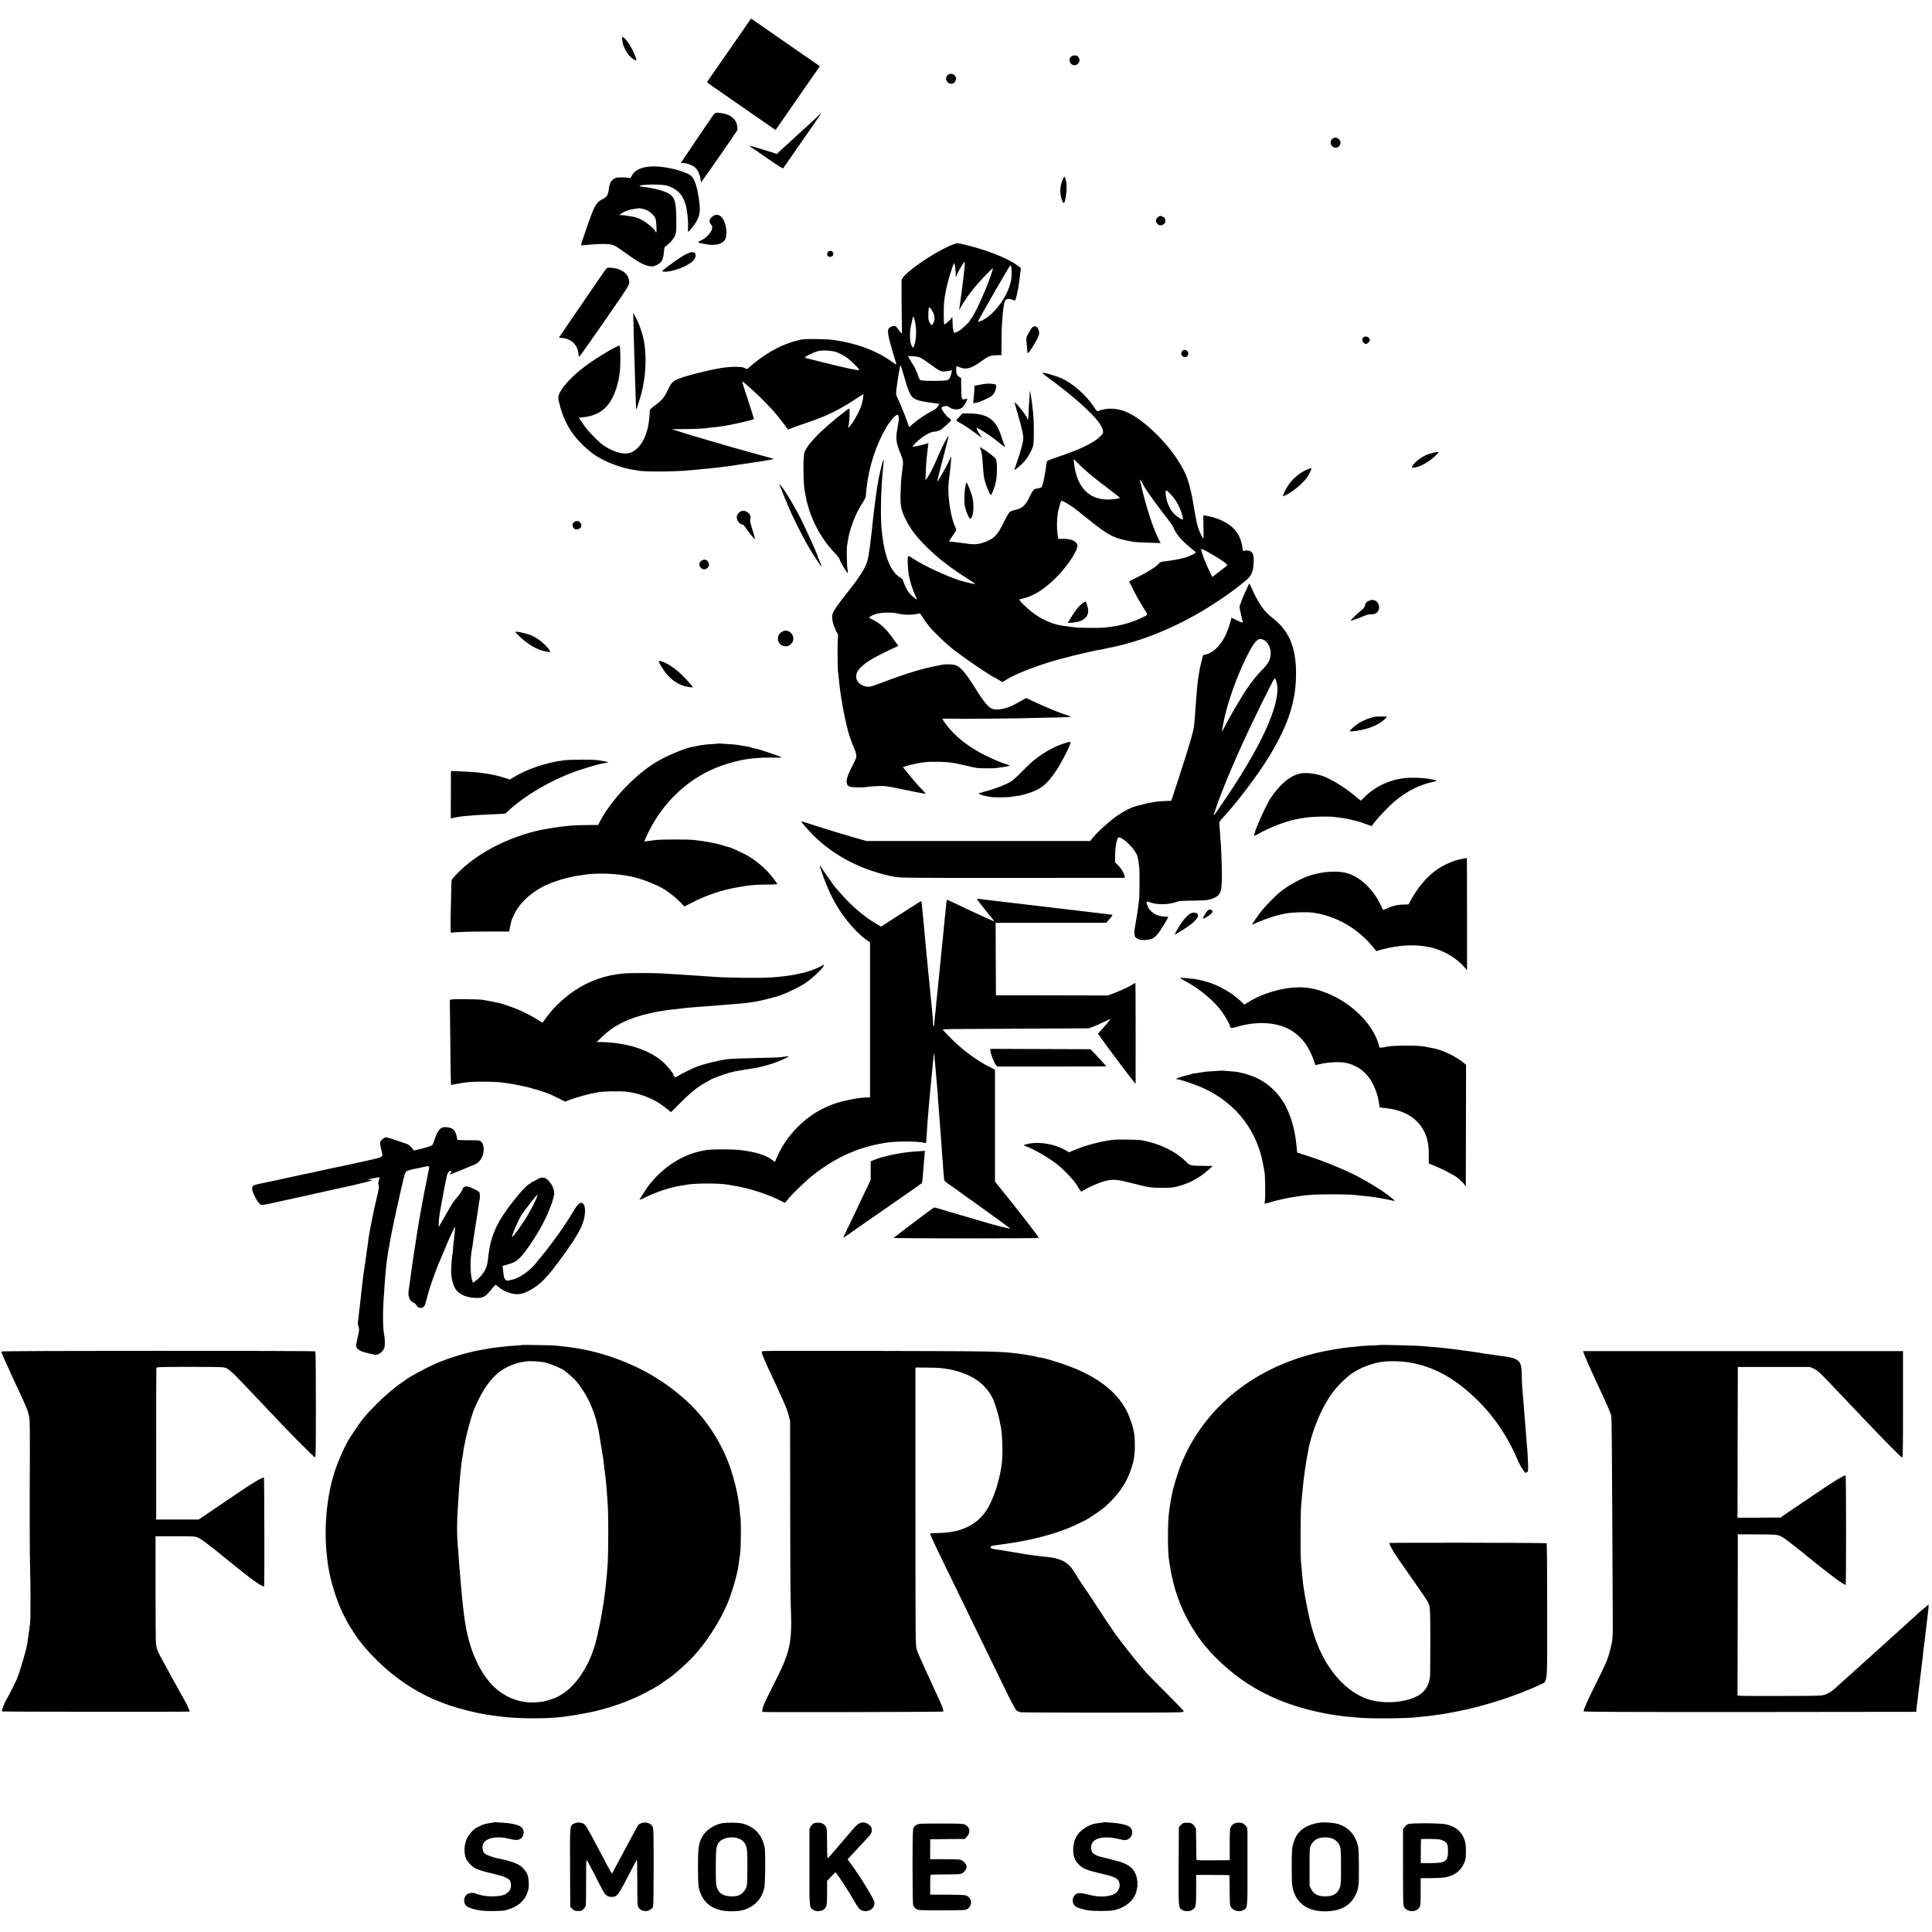 <?xml version="1.0" standalone="no"?>
<!DOCTYPE svg PUBLIC "-//W3C//DTD SVG 20010904//EN"
 "http://www.w3.org/TR/2001/REC-SVG-20010904/DTD/svg10.dtd">
<svg version="1.0" xmlns="http://www.w3.org/2000/svg"
 width="3000pt" height="3000pt" viewBox="0 0 3000 3000"
 preserveAspectRatio="xMidYMid meet">
<g transform="translate(0,3000) scale(0.1,-0.1)"
fill="#000000" stroke="none">
<path d="M11469 29433 c-254 -366 -265 -383 -387 -558 l-104 -149 24 -21 c14
-11 121 -87 239 -168 118 -81 346 -240 508 -352 l294 -204 206 297 c276 397
311 448 378 545 31 45 68 97 81 115 14 18 23 34 21 35 -2 2 -49 34 -104 72
-55 38 -129 89 -165 114 -36 25 -218 151 -405 281 -187 130 -352 244 -366 254
l-27 17 -193 -278z"/>
<path d="M9663 29379 c6 -62 10 -76 43 -144 31 -66 77 -120 125 -151 53 -33
60 -31 44 16 -47 134 -145 293 -197 321 -20 11 -20 9 -15 -42z"/>
<path d="M16638 29126 c-31 -23 -38 -60 -20 -97 45 -89 176 -24 137 68 -7 16
-20 33 -30 37 -27 10 -69 6 -87 -8z"/>
<path d="M14734 28847 c-89 -49 -26 -178 71 -141 23 9 46 60 39 88 -12 47 -69
75 -110 53z"/>
<path d="M11078 28218 c-13 -18 -77 -112 -142 -208 -64 -96 -173 -257 -241
-357 l-124 -183 32 0 c52 0 130 -27 176 -61 50 -35 86 -106 98 -188 l8 -54
131 184 c72 101 200 285 284 407 l152 224 -4 53 c-9 102 -86 175 -212 202
-102 21 -130 18 -158 -19z"/>
<path d="M12685 28182 c-49 -47 -175 -163 -291 -267 -12 -11 -66 -60 -119
-110 -54 -49 -103 -94 -110 -100 -6 -5 -31 -29 -56 -52 l-45 -43 -209 65
c-116 36 -214 65 -219 65 -4 0 16 -16 45 -37 30 -20 148 -101 262 -181 115
-80 212 -141 217 -136 4 5 77 108 160 229 84 121 212 306 285 410 134 193 149
215 143 215 -2 0 -30 -26 -63 -58z"/>
<path d="M20714 27860 c-57 -22 -71 -94 -25 -133 48 -40 111 -19 125 43 13 53
-50 109 -100 90z"/>
<path d="M10030 27406 c-116 -22 -184 -65 -221 -138 -15 -30 -24 -38 -37 -33
-31 13 -182 15 -210 3 -68 -29 -97 -74 -107 -168 -11 -96 -28 -126 -94 -160
-99 -50 -125 -92 -221 -360 -47 -132 -120 -350 -120 -359 0 -2 33 0 73 4 136
15 282 20 352 14 82 -8 107 -21 247 -122 212 -154 299 -203 389 -219 53 -9 63
-8 113 15 79 36 104 79 114 192 8 83 10 90 38 109 62 44 123 117 140 169 17
51 19 88 14 307 -5 246 -35 307 -179 364 -74 29 -232 65 -313 72 -43 4 -78 10
-78 14 0 29 348 34 434 6 147 -48 231 -131 277 -276 28 -87 46 -241 43 -356
-4 -106 -8 -106 70 -10 90 112 122 205 111 327 -14 166 -50 329 -87 403 -34
66 -65 90 -173 129 -194 69 -437 101 -575 73z m7 -666 c60 -26 131 -95 143
-140 13 -49 20 -210 9 -210 -5 0 -9 4 -9 10 0 18 -73 91 -136 136 -82 59 -154
90 -239 103 -38 6 -81 13 -95 15 -14 3 -40 5 -59 5 l-35 1 34 25 c46 34 128
63 198 71 31 3 59 7 61 9 8 8 88 -8 128 -25z"/>
<path d="M16501 27210 c-42 -98 -48 -204 -17 -298 26 -78 42 -84 55 -20 25
117 30 215 17 285 -7 36 -24 83 -30 83 -2 0 -13 -23 -25 -50z"/>
<path d="M11102 26661 c-29 -8 -82 -58 -83 -79 -2 -31 3 -47 22 -68 10 -11 19
-30 19 -42 0 -66 -80 -162 -168 -202 -29 -13 -52 -26 -52 -30 0 -12 154 -43
215 -43 111 0 184 34 211 99 20 47 17 152 -5 222 -34 112 -89 161 -159 143z"/>
<path d="M17995 26638 c-50 -27 -60 -80 -21 -117 52 -49 136 -1 121 69 -5 24
-16 35 -41 46 -39 16 -34 16 -59 2z"/>
<path d="M14813 26209 c-201 -68 -628 -340 -765 -487 -43 -46 -48 -56 -49 -99
-2 -95 3 -670 6 -735 1 -38 0 -68 -4 -67 -3 0 -25 27 -48 60 -35 48 -48 59
-71 59 -26 0 -69 -22 -84 -44 -23 -32 -2 -146 67 -371 58 -189 57 -185 50
-185 -3 0 -29 17 -58 38 -234 171 -549 291 -900 341 -124 18 -456 23 -522 7
-174 -41 -298 -89 -460 -181 -108 -61 -256 -169 -339 -247 -31 -30 -46 -34
-61 -19 -27 26 -156 32 -310 16 -157 -17 -560 -113 -713 -171 -102 -38 -125
-61 -182 -179 -57 -121 -90 -160 -200 -240 -63 -47 -80 -65 -81 -85 -6 -317
-109 -557 -275 -639 -99 -50 -254 -17 -419 87 -93 58 -264 234 -344 352 l-64
95 71 6 c159 15 294 82 379 188 104 129 176 343 192 570 8 126 4 342 -7 353
-14 14 -267 -131 -446 -255 -219 -151 -373 -297 -463 -439 -47 -75 -52 -103
-32 -186 65 -273 173 -469 358 -652 117 -116 217 -188 360 -257 136 -65 323
-124 446 -139 22 -3 46 -7 52 -9 68 -22 543 -22 788 0 28 3 77 7 110 10 33 3
80 8 105 10 25 3 72 7 105 10 33 3 96 10 140 15 105 14 140 18 200 25 28 4 57
8 65 10 8 2 35 7 60 10 25 3 56 8 70 10 14 2 45 7 70 10 148 20 400 62 407 68
1 2 -113 34 -254 72 -284 75 -1145 327 -1328 389 -5 2 71 3 170 3 168 0 351 9
385 18 8 2 49 6 90 10 41 3 84 8 95 10 11 3 36 7 56 9 126 18 461 94 475 109
3 2 -38 134 -90 293 -53 158 -94 289 -92 291 6 6 174 -142 281 -246 145 -142
244 -252 345 -386 45 -60 84 -112 86 -114 2 -2 24 6 49 18 26 12 142 53 258
92 291 97 498 199 770 380 49 33 90 59 92 59 8 0 -7 -93 -22 -150 -29 -103
-113 -259 -190 -353 -25 -31 -28 -24 -12 43 11 46 16 226 7 235 -3 3 -49 -29
-104 -72 -334 -259 -561 -494 -595 -616 -21 -74 -16 -472 6 -588 3 -13 8 -40
11 -59 58 -337 225 -667 459 -910 35 -36 66 -76 70 -90 15 -54 120 -228 131
-217 2 2 -1 28 -6 58 -11 56 -16 311 -7 364 3 17 8 50 12 75 28 189 123 435
229 593 35 51 47 80 51 117 3 28 7 73 10 101 35 338 146 681 312 961 53 89
140 188 165 188 30 0 32 -62 8 -183 -35 -177 -29 -242 37 -405 51 -128 52
-131 35 -262 -19 -148 -20 -164 -27 -345 -8 -203 4 -275 66 -405 80 -169 179
-299 355 -470 195 -188 334 -294 698 -528 56 -36 49 -38 -44 -16 -36 9 -69 17
-75 18 -200 47 -638 246 -834 379 -31 21 -45 26 -51 17 -12 -20 -3 -220 15
-305 21 -103 60 -224 97 -299 15 -32 27 -61 25 -63 -8 -7 -84 56 -115 94 -37
47 -75 121 -93 180 -9 34 -21 48 -54 67 -87 51 -157 160 -208 321 -26 84 -52
205 -61 290 -4 28 -8 65 -11 84 -29 215 -18 710 24 1069 4 34 4 62 1 62 -9 0
-47 -147 -74 -280 -19 -98 -29 -157 -51 -325 -30 -231 -33 -254 -40 -330 -3
-33 -8 -76 -10 -95 -3 -19 -7 -60 -10 -90 -6 -57 -11 -103 -21 -180 -5 -39
-10 -77 -31 -205 -22 -143 -102 -276 -360 -600 -79 -99 -158 -208 -175 -242
-28 -57 -30 -68 -24 -129 4 -37 17 -89 31 -118 14 -29 25 -56 25 -60 0 -5 8
-20 19 -34 15 -23 17 -37 11 -87 -8 -65 -5 -471 3 -520 3 -16 9 -64 12 -105 4
-41 9 -88 11 -105 2 -16 7 -52 10 -80 10 -82 54 -335 70 -405 9 -36 18 -76 20
-90 3 -14 7 -33 10 -42 3 -10 7 -28 10 -41 9 -53 66 -225 93 -282 38 -80 53
-137 46 -176 -3 -18 -32 -82 -65 -143 -95 -180 -108 -266 -47 -306 26 -18 201
-23 287 -9 30 5 105 11 165 13 99 4 129 1 300 -35 105 -22 214 -44 243 -49 30
-5 61 -11 70 -14 10 -3 33 -7 52 -10 19 -3 46 -8 60 -11 20 -4 14 6 -36 58
-82 84 -91 94 -205 234 l-99 121 48 16 c60 20 221 54 292 61 117 12 345 7 430
-10 14 -2 41 -7 60 -10 19 -3 89 -19 155 -35 66 -16 141 -32 168 -35 57 -7
262 -8 297 -1 14 2 64 10 113 16 93 13 114 24 69 35 -65 16 -227 82 -344 141
-221 109 -408 245 -541 393 -70 78 -139 173 -131 180 2 3 48 3 102 2 218 -7
1026 1 1467 14 66 2 189 5 273 6 83 2 152 6 152 9 0 3 -28 14 -62 24 -88 26
-351 134 -501 206 -70 33 -129 60 -133 60 -3 0 -38 -19 -77 -43 -40 -23 -88
-49 -107 -58 -19 -9 -46 -21 -60 -28 -61 -28 -154 -49 -214 -48 -51 2 -70 7
-105 31 -47 33 -120 126 -206 266 -153 247 -235 349 -314 386 -39 19 -152 25
-221 12 -219 -40 -336 -71 -580 -150 -85 -28 -235 -81 -332 -119 -98 -37 -192
-70 -210 -72 -85 -10 -177 38 -203 107 -37 97 24 189 204 304 62 40 238 130
359 185 l82 38 -28 37 c-16 20 -49 66 -74 102 -92 132 -199 226 -319 279 -36
17 -38 19 -22 33 10 9 45 26 78 38 77 30 259 37 350 14 108 -26 251 -26 336 1
12 4 25 -8 45 -42 35 -61 97 -145 149 -202 52 -57 200 -201 245 -237 19 -16
42 -35 50 -43 39 -38 311 -235 440 -319 80 -52 161 -105 181 -118 19 -13 38
-24 42 -24 4 0 36 -18 72 -40 36 -22 68 -40 71 -40 3 0 28 15 57 33 131 82
385 186 672 275 201 63 655 174 800 196 22 4 47 8 55 11 8 2 26 6 40 9 478 89
990 289 1480 579 96 57 324 205 386 251 23 17 52 38 64 46 34 23 77 56 197
152 115 93 140 141 149 298 7 108 -6 156 -51 180 -27 15 -72 17 -97 6 -14 -6
-18 -1 -22 31 -22 151 -63 237 -153 328 -76 75 -222 147 -355 175 -51 11 -96
20 -100 20 -3 0 -4 -81 -1 -180 3 -99 3 -180 0 -180 -12 0 -58 91 -81 161 -14
41 -39 155 -55 254 -41 239 -38 225 -68 350 -43 184 -88 286 -201 460 -187
289 -508 597 -750 719 -159 81 -338 92 -483 32 -13 -6 -30 14 -74 81 -110 166
-319 350 -480 423 -105 48 -296 102 -310 88 -2 -2 33 -30 78 -63 89 -64 319
-242 352 -272 11 -10 32 -28 47 -39 51 -40 183 -159 259 -234 133 -133 194
-219 206 -294 5 -33 2 -39 -54 -93 -96 -94 -322 -201 -662 -313 -79 -26 -147
-54 -152 -61 -4 -8 -10 -39 -14 -69 -12 -94 -35 -223 -52 -282 -16 -60 -20
-63 -88 -74 -53 -7 -65 -21 -123 -139 -65 -131 -112 -171 -227 -195 -35 -7
-67 -21 -81 -35 -13 -13 -56 -90 -95 -170 -96 -196 -156 -253 -324 -305 -86
-26 -138 -27 -280 -7 -124 18 -189 26 -223 26 -20 1 -17 8 38 88 33 47 60 91
60 97 0 6 -6 23 -14 37 -64 123 -116 423 -110 629 1 41 9 122 18 180 8 58 18
148 21 200 l6 95 -49 -102 c-52 -105 -162 -296 -168 -290 -2 2 14 70 35 153
78 296 141 545 141 552 0 32 -110 -180 -180 -349 -55 -131 -126 -270 -160
-310 l-20 -24 5 115 c4 125 10 201 29 358 7 56 12 102 12 102 -1 0 -29 -9 -62
-19 -34 -11 -81 -22 -105 -26 -24 -3 -52 -8 -61 -11 -33 -10 -18 13 46 73 96
90 207 156 267 159 27 1 68 12 92 23 41 20 177 142 177 159 -1 4 -18 19 -38
33 -40 27 -112 126 -112 153 0 8 9 17 20 21 54 17 71 15 107 -12 49 -38 141
-40 190 -5 31 22 91 127 80 138 -3 4 -20 2 -36 -4 -47 -17 -55 7 -56 181 l-1
148 -32 19 c-39 24 -50 61 -43 152 1 15 5 15 47 -3 102 -46 191 -21 351 98 97
72 131 85 229 87 l74 1 1 185 c0 102 2 210 4 240 2 30 7 98 10 150 7 109 21
211 36 257 16 49 62 54 151 18 13 -5 19 8 37 87 28 126 30 139 57 364 l6 52
-54 40 c-153 116 -512 255 -853 331 -77 17 -83 17 -132 0z m160 -406 c-16
-154 -72 -583 -78 -600 -10 -28 6 -10 26 30 38 74 126 201 213 304 105 126
279 308 284 295 3 -9 -71 -224 -101 -292 -8 -19 -34 -80 -57 -135 -59 -141
-146 -312 -175 -347 -14 -16 -25 -33 -25 -37 0 -16 -123 -132 -164 -156 -73
-42 -84 -41 -92 2 -11 56 -12 71 -13 148 -2 68 -2 69 -18 45 -24 -37 -102
-104 -111 -96 -10 11 -11 268 -1 356 19 160 61 338 125 524 21 61 29 75 34 60
10 -26 19 -98 20 -159 l0 -50 26 55 c33 72 106 190 114 185 4 -2 0 -62 -7
-132z m733 31 c3 -25 4 -80 2 -122 -16 -268 -282 -639 -507 -707 -27 -8 -39
-30 224 430 202 352 257 445 267 445 4 0 10 -21 14 -46z m-1215 -692 c25 -53
26 -108 4 -156 -21 -43 -32 -42 -60 5 -16 27 -20 52 -20 119 0 47 4 94 8 105
8 19 9 19 28 -5 11 -14 29 -44 40 -68z m-286 -121 c31 -121 26 -300 -12 -391
l-14 -35 -21 34 c-30 46 -37 198 -14 307 19 93 36 157 41 152 2 -1 11 -32 20
-67z m-1211 -491 c32 -12 86 -39 120 -59 75 -44 249 -213 225 -218 -26 -6
-249 42 -534 114 -143 36 -270 68 -283 71 -13 2 -21 9 -19 15 5 15 126 74 188
92 78 22 226 14 303 -15z m1271 -73 c23 -6 88 -46 155 -95 175 -128 190 -136
258 -129 31 3 68 9 81 13 23 7 24 6 16 -32 -12 -65 -32 -103 -62 -116 -39 -16
-391 -17 -418 -1 -13 7 -28 35 -39 70 -21 67 -57 141 -96 198 -15 22 -35 55
-44 73 l-17 33 63 -2 c35 -1 81 -7 103 -12z m-235 -272 c23 -77 43 -145 44
-150 1 -6 17 -51 36 -99 54 -140 91 -157 432 -201 l46 -6 -26 -41 c-20 -29
-46 -50 -97 -75 -92 -46 -205 -122 -282 -189 -65 -57 -73 -62 -73 -41 0 21
-124 337 -164 418 -39 79 -38 70 -15 238 6 41 13 88 15 105 3 29 19 113 30
165 3 13 6 22 8 20 2 -2 23 -67 46 -144z m2707 -1376 c90 -95 240 -221 460
-387 111 -83 199 -153 195 -155 -15 -9 -91 -20 -162 -23 -280 -12 -469 147
-534 451 -16 73 -28 175 -21 175 2 0 30 -28 62 -61z m1013 -331 c1 -25 213
-325 362 -512 52 -65 101 -135 108 -155 33 -93 128 -206 264 -315 47 -38 86
-72 86 -76 0 -8 -96 -55 -150 -73 -70 -23 -223 -52 -338 -64 -51 -5 -67 -11
-85 -33 -41 -48 -179 -136 -324 -207 l-141 -69 57 -115 c59 -119 115 -217 189
-333 50 -79 55 -68 -63 -125 -137 -66 -322 -118 -480 -136 -33 -3 -73 -8 -90
-11 -46 -6 -371 -5 -434 2 -64 7 -167 21 -226 30 -153 24 -322 101 -460 209
-106 84 -213 193 -194 199 8 2 46 12 84 21 218 55 491 279 697 571 66 94 118
197 118 235 0 69 -84 112 -214 112 l-84 0 -12 87 c-12 81 -9 221 5 310 10 59
47 190 55 195 10 6 115 -53 184 -103 28 -20 121 -93 206 -162 350 -284 425
-322 740 -375 19 -3 120 -9 223 -12 l189 -6 -31 61 c-76 150 -167 419 -241
709 -27 108 -50 204 -50 212 0 15 49 -55 50 -71z m435 -160 c59 -65 103 -134
136 -213 31 -71 55 -162 46 -171 -10 -10 -88 40 -135 87 -75 75 -131 216 -132
327 0 39 2 42 19 33 10 -6 40 -34 66 -63z m750 -996 c45 -28 91 -62 103 -75
l23 -24 -118 -91 -118 -92 -34 68 c-67 134 -141 327 -141 368 0 14 155 -70
285 -154z"/>
<path d="M16810 20632 c-68 -52 -108 -103 -189 -235 l-42 -68 58 2 c175 7 275
87 259 208 -7 53 -32 121 -44 121 -4 0 -23 -13 -42 -28z"/>
<path d="M12872 26099 c-12 -5 -23 -13 -23 -19 -1 -5 -2 -16 -3 -22 -5 -30 15
-49 46 -46 37 4 53 26 45 60 -8 29 -32 39 -65 27z"/>
<path d="M10720 26080 c-69 -19 -187 -92 -354 -220 -97 -75 -97 -75 -64 -78
117 -13 358 73 452 161 78 73 56 161 -34 137z"/>
<path d="M9412 25826 c-10 -12 -160 -228 -332 -481 -172 -253 -333 -488 -357
-522 -24 -35 -43 -64 -43 -65 0 -2 20 -4 45 -6 148 -9 250 -111 259 -259 2
-35 13 -37 33 -6 10 15 52 75 94 133 89 124 284 405 503 724 141 207 156 232
156 271 0 128 -109 215 -287 228 -43 3 -55 1 -71 -17z"/>
<path d="M9835 25033 c9 -353 17 -657 20 -718 2 -38 6 -180 10 -315 7 -236 11
-334 15 -355 1 -11 16 32 56 165 29 96 27 91 47 185 48 223 54 508 17 707 -24
125 -76 275 -133 377 l-35 63 3 -109z"/>
<path d="M16028 24915 c-29 -29 -94 -152 -93 -175 1 -8 5 -58 10 -110 5 -52 9
-98 9 -102 3 -26 28 1 79 83 84 134 110 194 102 238 -13 76 -65 108 -107 66z"/>
<path d="M21184 24770 c-52 -21 -29 -109 28 -110 21 0 58 38 58 59 -1 39 -48
66 -86 51z"/>
<path d="M18353 24543 c-30 -46 11 -101 65 -86 12 3 25 18 31 34 21 61 -61
106 -96 52z"/>
<path d="M15295 24039 c-27 -3 -76 -12 -107 -18 l-58 -12 -1 -52 c0 -29 -2
-61 -4 -72 -2 -11 -6 -48 -8 -82 l-6 -62 45 4 c48 4 217 82 255 118 29 27 59
95 59 134 0 28 -4 33 -32 38 -58 10 -92 11 -143 4z"/>
<path d="M15989 23884 c0 -27 -2 -60 -4 -74 -5 -34 -14 -204 -15 -267 0 -55
-13 -71 -24 -29 -7 27 -101 152 -159 211 -22 22 -37 33 -34 25 2 -9 28 -97 56
-195 59 -208 81 -304 81 -360 0 -50 -37 -191 -95 -359 -25 -71 -45 -131 -45
-133 0 -13 101 72 150 125 64 69 137 204 146 267 9 70 10 316 2 430 -7 109
-46 396 -54 404 -2 2 -4 -18 -5 -45z"/>
<path d="M14898 23530 c-26 -27 -48 -54 -48 -59 0 -5 28 -24 63 -41 54 -28
193 -123 304 -207 l34 -26 -34 51 c-19 27 -39 64 -45 81 l-11 31 52 -26 c80
-41 200 -125 343 -241 50 -40 59 -41 41 -5 -8 15 -26 67 -42 117 -86 282 -215
375 -519 375 l-90 0 -48 -50z"/>
<path d="M15233 23002 c13 -40 22 -105 28 -217 5 -88 15 -189 24 -224 21 -88
87 -252 100 -248 17 6 62 126 80 212 16 80 21 222 9 305 -4 33 -14 52 -37 73
-47 42 -126 99 -178 129 l-45 27 19 -57z"/>
<path d="M22198 22954 c-91 -29 -185 -90 -241 -157 -41 -48 -43 -58 -11 -58
87 -2 253 91 359 200 l39 41 -34 0 c-19 -1 -70 -12 -112 -26z"/>
<path d="M20315 22717 c-117 -46 -229 -136 -305 -243 -37 -53 -92 -162 -88
-174 2 -6 21 -1 43 11 152 81 308 221 361 324 52 103 52 106 -11 82z"/>
<path d="M14990 22443 c-19 -99 -20 -252 -3 -325 16 -69 61 -169 79 -175 7 -2
20 18 30 44 28 71 25 224 -5 323 -23 75 -76 200 -84 200 -3 0 -11 -30 -17 -67z"/>
<path d="M12102 22475 c3 -5 27 -64 53 -130 26 -66 58 -145 72 -175 14 -30 34
-77 45 -104 41 -104 214 -442 298 -583 76 -128 190 -296 190 -281 0 7 -26 71
-46 115 -8 17 -14 34 -14 37 0 23 -188 439 -278 616 -110 214 -264 465 -310
502 -8 7 -13 9 -10 3z"/>
<path d="M11504 22060 c-30 -12 -64 -58 -64 -87 0 -41 27 -91 59 -108 17 -8
34 -14 38 -13 4 2 21 -18 38 -43 38 -58 136 -179 145 -179 7 0 5 9 -48 184
-22 70 -28 105 -22 121 29 76 -66 158 -146 125z"/>
<path d="M8910 21890 c-24 -24 -26 -57 -4 -88 33 -48 129 -12 121 45 -8 59
-76 84 -117 43z"/>
<path d="M10886 21289 c-54 -42 -19 -129 51 -129 36 0 73 38 73 75 0 12 -9 34
-21 49 -25 32 -66 34 -103 5z"/>
<path d="M19321 20773 c-41 -93 -74 -181 -74 -198 1 -16 13 -77 27 -134 15
-57 24 -106 22 -109 -3 -3 -43 13 -89 36 l-84 40 -23 -82 c-71 -261 -212 -446
-370 -487 l-48 -12 -20 -76 c-20 -74 -37 -154 -46 -216 -2 -16 -7 -48 -10 -70
-14 -94 -23 -189 -41 -445 -6 -93 -13 -173 -21 -265 -10 -109 -54 -261 -245
-850 l-111 -340 -67 -2 c-147 -3 -257 -21 -439 -69 -109 -28 -199 -70 -315
-147 -124 -83 -339 -277 -414 -374 l-25 -32 -1736 0 -1737 0 -160 45 c-187 53
-488 145 -699 214 -83 27 -152 48 -154 46 -6 -7 106 -136 192 -221 324 -322
770 -549 1261 -641 82 -15 237 -17 1808 -16 944 0 1729 1 1743 1 21 1 24 4 19
24 -17 57 -60 129 -103 171 l-47 46 0 112 c1 107 21 230 46 269 21 34 166 -76
244 -185 61 -87 64 -96 85 -276 8 -79 6 -456 -5 -525 -3 -22 -10 -74 -15 -115
-10 -75 -16 -114 -25 -160 -3 -14 -8 -43 -11 -65 -3 -22 -9 -59 -14 -83 -13
-72 -6 -123 19 -143 40 -32 98 -43 178 -32 84 12 116 32 176 111 39 50 147
229 147 243 0 3 -25 6 -56 7 -140 4 -249 84 -278 205 -7 31 4 34 51 16 113
-43 309 -38 428 12 21 9 96 13 240 14 223 2 271 9 358 58 91 51 102 135 83
642 -3 94 -8 181 -10 195 -3 14 -7 80 -11 148 -4 68 -9 134 -11 148 -5 28 5
45 68 112 202 215 539 662 703 932 307 504 426 879 420 1325 -5 362 -105 611
-318 790 -33 28 -80 68 -106 89 -84 71 -183 224 -263 408 -18 43 -35 78 -38
78 -3 0 -39 -75 -79 -167z m306 -711 c59 -32 104 -119 104 -202 1 -97 -36
-167 -146 -275 -59 -59 -157 -181 -222 -277 -97 -145 -265 -433 -347 -595 -20
-40 -38 -73 -40 -73 -2 0 5 48 15 106 52 287 190 692 346 1014 116 240 180
325 239 317 16 -2 40 -9 51 -15z m190 -638 c96 -272 -174 -911 -742 -1759
-188 -280 -219 -324 -227 -325 -10 0 74 235 162 455 114 286 273 645 434 980
209 434 341 695 350 692 5 -2 16 -21 23 -43z"/>
<path d="M21252 20669 c-36 -18 -45 -28 -55 -66 -9 -33 -22 -52 -57 -79 -56
-43 -172 -156 -166 -161 5 -5 116 34 207 73 36 15 79 26 98 25 80 -5 130 33
136 102 4 43 -31 104 -64 112 -14 3 -33 8 -41 10 -8 3 -34 -5 -58 -16z"/>
<path d="M12143 20190 c-89 -54 -84 -174 9 -216 51 -23 107 -7 143 40 77 101
-45 242 -152 176z"/>
<path d="M8040 20144 c144 -147 309 -243 452 -263 l57 -8 -17 29 c-43 73 -156
170 -257 221 -55 27 -202 67 -249 67 l-30 0 44 -46z"/>
<path d="M10230 19728 c0 -7 16 -40 36 -73 116 -194 260 -300 439 -324 30 -4
55 -6 55 -3 0 9 -95 116 -160 181 -119 117 -249 203 -342 225 -19 4 -28 2 -28
-6z"/>
<path d="M21370 18873 c-77 -10 -194 -53 -269 -101 -56 -35 -141 -109 -141
-123 0 -5 21 -6 48 -4 171 17 326 66 429 136 51 36 107 88 96 91 -17 3 -139 4
-163 1z"/>
<path d="M16535 18460 c-112 -34 -230 -91 -350 -170 -110 -71 -170 -123 -325
-279 -121 -122 -144 -141 -220 -178 -94 -45 -229 -94 -348 -124 -42 -11 -84
-22 -92 -25 -21 -8 67 -42 127 -49 26 -4 56 -9 66 -12 22 -6 253 -5 283 1 12
2 45 7 75 11 30 4 65 9 79 10 14 2 64 15 111 29 215 63 314 141 464 366 62 92
184 325 211 402 16 45 12 46 -81 18z"/>
<path d="M11168 18456 c-1 -2 -50 -6 -108 -10 -96 -5 -198 -18 -238 -30 -10
-3 -33 -7 -52 -10 -142 -21 -460 -158 -635 -273 -318 -210 -657 -578 -820
-890 l-27 -53 -137 -1 c-250 -1 -366 -11 -626 -53 -544 -87 -1099 -360 -1426
-701 -86 -90 -89 -95 -90 -144 0 -25 -3 -149 -6 -276 -10 -420 -9 -500 4 -498
56 11 274 18 558 18 l341 0 18 89 c9 48 21 95 26 105 5 9 19 39 31 66 75 164
237 324 440 433 142 76 387 152 574 177 22 3 51 8 65 10 199 34 512 23 743
-26 190 -40 467 -155 567 -236 8 -6 42 -32 75 -56 33 -25 88 -74 121 -109 l62
-64 120 62 c236 120 478 200 722 239 58 10 114 19 125 21 54 10 204 19 333 19
78 0 142 3 142 7 0 3 -26 42 -58 85 -110 147 -276 290 -440 376 -85 45 -252
119 -252 112 0 -2 -25 5 -56 15 -124 43 -305 78 -499 98 -86 9 -499 8 -575 -1
-30 -4 -77 -10 -105 -13 -27 -3 -58 -7 -67 -10 -15 -4 -14 3 8 53 240 544 672
952 1199 1131 255 87 465 120 742 118 95 -1 170 0 168 3 -19 18 -381 139 -430
143 -5 0 -21 4 -34 9 -13 5 -40 12 -60 15 -20 4 -40 7 -46 8 -5 2 -32 6 -60
10 -27 4 -61 10 -75 12 -14 2 -72 7 -130 10 -58 3 -110 7 -117 9 -6 2 -13 2
-15 1z"/>
<path d="M8755 18194 c-280 -37 -576 -137 -784 -266 l-54 -33 -85 28 c-89 30
-239 62 -338 73 -32 3 -65 7 -74 9 -20 4 -208 15 -327 20 l-91 3 -1 -368 -1
-369 23 5 c61 15 112 24 155 28 43 5 75 7 252 21 30 2 125 7 210 10 194 8 205
9 223 26 264 258 719 523 1128 659 87 29 245 77 279 85 88 20 110 25 140 30
59 10 57 11 -127 41 -69 12 -435 10 -528 -2z"/>
<path d="M20192 17989 c-156 -30 -326 -172 -466 -389 -82 -127 -270 -559 -252
-577 3 -3 27 7 53 22 209 121 482 220 683 249 19 3 51 8 70 11 104 15 339 21
435 10 146 -16 215 -29 315 -56 41 -11 82 -21 90 -23 8 -3 51 -18 96 -34 l81
-30 56 71 c65 84 228 252 307 318 178 149 382 253 579 295 83 18 86 25 15 37
-16 3 -40 7 -54 10 -88 20 -284 27 -395 14 -232 -26 -454 -132 -617 -294 l-57
-56 -30 24 c-16 13 -60 49 -98 80 -131 107 -321 223 -440 270 -118 47 -275 67
-371 48z"/>
<path d="M22769 16676 c-2 -2 -24 -7 -49 -10 -130 -17 -312 -96 -431 -186
-155 -117 -286 -277 -396 -484 l-21 -40 -84 -2 c-92 -2 -168 -20 -252 -60 -31
-15 -58 -25 -60 -23 -2 2 -18 35 -35 72 -114 241 -307 429 -509 494 -140 46
-374 35 -577 -27 -143 -44 -339 -151 -475 -259 -70 -55 -230 -218 -291 -296
-64 -81 -150 -207 -145 -212 2 -2 31 10 64 27 32 16 66 30 74 30 8 0 18 4 24
9 10 9 212 76 254 85 14 2 63 12 110 22 95 18 314 25 412 13 353 -46 697 -241
932 -528 l56 -69 88 24 c253 68 494 83 712 43 210 -39 423 -155 555 -302 l55
-62 0 873 c0 479 -1 872 -3 872 -2 0 -6 -2 -8 -4z"/>
<path d="M12730 16562 c0 -44 107 -324 179 -472 134 -272 346 -539 539 -680
l62 -45 0 -1202 0 -1203 -42 -1 c-82 -2 -144 -9 -268 -34 -200 -39 -338 -90
-502 -183 -256 -146 -488 -398 -615 -670 -25 -53 -46 -102 -46 -109 0 -6 -19
3 -41 21 -96 78 -260 129 -506 158 -136 15 -434 15 -530 -1 -308 -51 -580
-204 -805 -452 -37 -41 -79 -91 -94 -113 -53 -77 -131 -200 -131 -206 0 -4 44
15 98 41 175 85 383 153 551 179 36 6 77 13 91 15 129 24 512 23 634 -1 11 -2
50 -9 86 -15 36 -5 85 -15 110 -20 25 -6 53 -12 62 -14 55 -12 214 -58 283
-84 128 -46 162 -61 287 -121 l57 -28 38 47 c68 84 286 296 390 378 180 144
403 278 573 348 36 14 74 30 85 35 63 28 281 91 360 104 17 3 55 10 85 16 160
31 518 33 637 4 18 -5 23 -2 24 12 1 11 2 33 4 49 1 17 6 77 9 135 9 142 15
214 21 280 2 30 7 84 10 120 4 36 8 88 11 115 6 60 12 129 19 210 6 61 11 114
19 195 3 25 8 77 11 115 13 149 24 197 26 114 0 -24 2 -53 4 -64 2 -11 8 -83
15 -160 6 -77 13 -156 15 -175 2 -19 7 -73 10 -120 8 -126 15 -219 20 -275 2
-27 7 -86 10 -130 3 -44 8 -102 10 -130 2 -27 7 -86 10 -130 3 -44 8 -102 10
-130 2 -27 7 -97 10 -155 4 -58 8 -115 10 -127 2 -12 7 -73 10 -135 4 -62 9
-120 11 -128 1 -8 3 -29 3 -47 1 -29 11 -39 114 -109 145 -101 896 -642 917
-662 11 -10 -290 65 -395 99 -16 5 -109 32 -205 60 -96 28 -227 66 -290 85
-191 59 -280 84 -292 84 -6 0 -84 -55 -172 -122 -89 -67 -226 -171 -306 -231
-80 -61 -149 -114 -154 -119 -6 -4 499 -8 1122 -8 623 0 1132 4 1132 8 0 14
-214 293 -450 588 l-230 287 0 868 0 869 -81 41 c-166 83 -333 199 -494 343
-98 88 -234 227 -235 239 0 4 71 7 158 8 86 0 596 3 1132 6 l974 5 71 25 c38
14 114 48 168 75 l99 49 -19 -31 c-10 -17 -53 -69 -96 -115 l-78 -85 72 -102
c107 -152 505 -678 513 -678 2 0 0 1563 -3 1568 0 1 -18 -9 -39 -22 -63 -39
-151 -81 -272 -129 l-115 -45 -870 2 -870 1 -3 563 -2 562 107 0 c60 1 446 1
860 1 l752 0 43 51 c57 67 60 74 38 75 -23 2 -286 33 -320 38 -14 2 -50 6 -80
10 -30 3 -71 8 -90 10 -19 3 -53 7 -75 9 -22 3 -78 9 -125 15 -47 6 -164 20
-260 31 -96 11 -193 22 -215 25 -22 3 -193 23 -379 45 -187 22 -363 43 -390
46 -28 3 -75 9 -103 13 -29 4 -53 5 -53 1 0 -6 141 -187 198 -255 10 -11 30
-37 46 -57 l28 -38 -35 15 c-81 34 -393 178 -540 250 -87 42 -160 75 -162 73
-6 -6 -13 -58 -20 -148 -3 -47 -8 -92 -10 -100 -2 -8 -7 -53 -10 -100 -4 -47
-8 -92 -10 -100 -1 -8 -6 -49 -9 -90 -4 -41 -9 -91 -11 -110 -3 -19 -9 -84
-15 -145 -15 -154 -18 -186 -30 -305 -6 -58 -13 -130 -16 -160 -3 -30 -7 -71
-9 -90 -2 -19 -7 -64 -10 -100 -4 -36 -8 -76 -10 -90 -2 -14 -7 -65 -10 -115
-4 -49 -9 -92 -10 -95 -4 -7 -18 -170 -17 -192 0 -10 -3 -18 -9 -18 -5 0 -10
19 -10 43 -1 45 -3 65 -13 167 -11 113 -26 263 -31 315 -7 83 -16 168 -20 205
-2 19 -7 62 -10 95 -18 199 -44 472 -50 525 -2 19 -7 69 -10 110 -3 41 -8 91
-10 110 -3 19 -9 87 -15 150 -13 144 -21 214 -25 218 -2 2 -143 -86 -313 -196
l-310 -200 -63 36 c-186 104 -393 281 -569 482 -36 41 -69 80 -75 86 -27 30
-201 277 -222 315 -12 24 -23 38 -23 31z"/>
<path d="M18750 15858 c-23 -25 -70 -105 -70 -120 0 -14 95 41 126 74 23 23
26 32 18 46 -17 26 -49 26 -74 0z"/>
<path d="M18463 15801 c-23 -17 -67 -63 -97 -103 -54 -72 -133 -208 -122 -208
17 0 207 122 265 170 111 93 125 161 35 168 -31 2 -49 -4 -81 -27z"/>
<path d="M12766 15005 c-20 -15 -186 -84 -214 -88 -9 -1 -21 -5 -27 -8 -5 -4
-28 -10 -50 -14 -22 -5 -42 -9 -45 -10 -3 0 -21 -4 -40 -8 -19 -4 -46 -10 -60
-13 -50 -11 -227 -33 -325 -40 -188 -15 -736 -8 -965 11 -30 3 -93 7 -140 10
-152 9 -264 16 -310 20 -42 3 -171 12 -330 21 -116 6 -483 6 -565 -1 -284 -23
-547 -114 -775 -268 -142 -95 -301 -241 -390 -357 -19 -25 -37 -47 -40 -50 -3
-3 -18 -24 -34 -47 -16 -24 -31 -43 -33 -43 -2 0 -30 16 -61 37 -165 105 -328
180 -538 247 -28 9 -59 18 -70 20 -10 3 -64 13 -119 25 -55 11 -118 23 -140
26 -64 9 -437 14 -475 6 l-35 -7 1 -109 c7 -701 14 -1209 17 -1211 2 -2 45 5
97 16 52 11 133 23 180 27 152 13 460 7 555 -11 11 -2 43 -6 70 -10 78 -10
338 -66 357 -76 10 -6 23 -10 30 -10 17 0 191 -57 248 -81 25 -11 88 -41 140
-67 l95 -48 75 29 c90 34 304 94 369 103 25 3 49 8 53 10 28 17 367 25 468 11
222 -30 435 -119 594 -248 l85 -69 153 153 c150 150 267 244 371 300 29 15 61
34 73 42 59 38 312 126 408 141 21 3 48 8 60 10 33 7 197 34 241 40 53 7 172
38 266 68 79 25 237 93 254 109 9 8 -63 2 -120 -10 -11 -2 -112 -6 -225 -8
-353 -8 -553 -15 -600 -21 -127 -15 -396 -82 -495 -123 -73 -31 -228 -107
-268 -133 -39 -25 -50 -28 -62 -18 -8 7 -15 18 -15 25 0 20 -84 127 -145 186
-209 201 -577 323 -995 328 l-55 1 85 81 c194 185 414 292 755 368 97 21 116
25 215 40 61 9 86 12 220 26 30 3 66 8 80 10 14 2 59 7 100 10 41 3 98 8 125
10 28 2 86 7 130 10 44 3 103 8 130 10 28 3 82 7 120 10 199 14 384 31 435 41
14 2 43 7 65 10 76 11 290 64 380 95 119 40 311 134 408 199 88 59 242 201
270 249 19 33 13 39 -17 16z"/>
<path d="M18320 14815 c0 -2 39 -25 88 -51 233 -127 452 -312 576 -488 47 -67
116 -192 116 -211 0 -32 26 -35 106 -10 265 80 545 78 747 -7 127 -54 217
-124 306 -238 47 -59 120 -203 147 -290 9 -30 18 -56 19 -58 1 -1 40 7 86 18
98 25 301 35 369 19 25 -6 56 -13 69 -15 13 -3 58 -21 100 -41 192 -90 329
-313 368 -598 3 -22 6 -41 7 -41 0 -1 33 -5 71 -8 273 -26 470 -129 586 -308
78 -121 108 -246 105 -432 l-2 -121 116 -48 c95 -40 202 -95 299 -152 37 -22
122 -100 141 -129 11 -17 20 -26 21 -21 0 6 2 431 2 945 l2 935 -40 34 c-117
98 -340 203 -481 226 -22 3 -55 10 -74 14 -69 18 -148 24 -310 25 -148 1 -313
-8 -329 -18 -3 -2 -29 -7 -57 -10 l-52 -5 -13 47 c-95 343 -464 690 -885 831
-90 30 -116 37 -214 51 -271 40 -665 -56 -936 -227 l-51 -32 -64 60 c-134 124
-323 233 -504 289 -98 30 -197 50 -279 56 -39 3 -90 7 -113 9 -24 2 -43 2 -43
0z"/>
<path d="M15381 13712 c-22 -7 43 -199 85 -250 l19 -23 844 0 c464 0 845 2
847 3 3 3 -33 43 -170 190 l-72 76 -599 2 c-330 1 -678 2 -773 3 -94 1 -176 1
-181 -1z"/>
<path d="M18957 13374 c-1 -1 -54 -4 -117 -7 -63 -4 -126 -8 -140 -11 -58 -10
-170 -28 -172 -26 -2 1 -16 -3 -31 -9 -15 -6 -41 -13 -56 -16 -16 -3 -59 -14
-97 -26 -67 -20 -98 -35 -72 -36 50 -1 306 -89 438 -151 494 -233 822 -665
909 -1202 6 -36 14 -78 17 -95 10 -48 14 -396 5 -442 -6 -29 -5 -43 2 -43 6 0
47 11 91 24 45 14 92 27 106 29 14 3 55 12 93 21 69 16 75 17 192 35 124 19
138 20 240 28 128 10 534 10 645 0 139 -12 337 -35 375 -44 11 -2 56 -10 100
-17 44 -8 100 -19 124 -26 23 -6 45 -9 47 -7 3 2 -10 16 -28 29 -18 14 -44 35
-57 47 -13 11 -27 21 -30 21 -3 0 -19 12 -36 26 -48 41 -277 180 -413 251
-217 113 -520 237 -788 324 l-161 52 -12 116 c-13 136 -41 274 -77 386 -30 94
-75 198 -115 265 -103 173 -258 315 -432 394 -65 29 -160 62 -200 70 -15 3
-35 7 -45 10 -39 12 -89 17 -265 30 -20 1 -38 2 -40 0z"/>
<path d="M6864 12490 c-40 -16 -84 -83 -110 -170 -15 -47 -34 -93 -43 -102 -9
-9 -76 -32 -148 -50 l-133 -34 -39 46 c-21 25 -54 51 -72 57 -19 6 -94 32
-168 57 -73 25 -144 46 -158 46 -15 0 -39 -14 -60 -35 -32 -32 -34 -39 -29
-77 3 -24 13 -72 23 -107 16 -63 16 -64 -4 -81 -11 -9 -47 -22 -79 -29 -33 -7
-97 -21 -144 -33 -47 -11 -94 -22 -105 -24 -31 -6 -56 -11 -105 -23 -25 -5
-56 -12 -70 -15 -14 -2 -110 -23 -214 -45 -204 -44 -222 -48 -263 -56 -16 -3
-36 -8 -45 -11 -10 -3 -30 -8 -45 -10 -16 -3 -70 -14 -122 -25 -51 -12 -101
-22 -110 -24 -9 -1 -81 -17 -161 -35 -80 -17 -154 -34 -164 -36 -27 -5 -219
-45 -231 -48 -5 -1 -36 -8 -67 -15 -75 -16 -88 -29 -81 -83 6 -51 64 -166 105
-210 26 -28 32 -30 75 -24 55 7 44 5 223 45 74 16 146 32 160 35 14 2 198 43
410 91 212 47 396 89 410 91 128 25 464 106 475 115 5 5 -7 9 -30 9 -47 0 -42
7 11 16 21 3 57 10 79 15 65 14 66 14 49 -33 -9 -27 -12 -54 -7 -73 10 -43 8
-54 -27 -205 -18 -74 -33 -142 -35 -150 -2 -8 -21 -105 -44 -215 -22 -110 -42
-218 -45 -240 -8 -71 -17 -138 -33 -245 -8 -58 -16 -114 -18 -125 -1 -11 -8
-56 -14 -100 -19 -122 -19 -126 -26 -185 -3 -30 -8 -66 -10 -80 -2 -14 -6 -54
-10 -90 -4 -36 -8 -76 -10 -90 -2 -14 -6 -54 -10 -90 -4 -36 -8 -76 -10 -90
-2 -14 -7 -50 -10 -80 -10 -103 -17 -155 -20 -158 -1 -2 4 -28 12 -58 13 -52
12 -62 -7 -142 -12 -48 -24 -108 -27 -134 -5 -42 -3 -50 23 -76 33 -32 113
-59 262 -87 54 -10 121 36 149 103 13 32 12 142 -3 216 -22 110 -22 371 1 656
1 19 5 80 9 135 11 163 29 341 41 406 2 9 6 40 10 70 4 30 9 57 10 60 2 3 7
28 11 55 3 27 8 51 9 54 2 3 6 26 10 50 4 25 13 72 20 105 8 33 17 76 20 95 3
19 11 55 16 80 6 25 12 54 15 65 2 11 9 45 15 75 6 30 29 132 50 225 22 94 41
179 44 190 30 138 49 197 68 209 19 12 102 33 199 51 31 6 55 12 105 23 48 11
55 1 41 -53 -4 -16 -10 -46 -13 -65 -3 -19 -8 -42 -10 -50 -2 -8 -7 -31 -10
-50 -3 -19 -8 -42 -10 -50 -2 -8 -7 -28 -9 -45 -3 -16 -15 -77 -27 -135 -11
-58 -22 -116 -24 -130 -2 -14 -17 -99 -34 -190 -16 -91 -33 -185 -36 -210 -3
-25 -17 -115 -31 -200 -25 -154 -48 -309 -58 -385 -3 -22 -14 -103 -25 -180
-11 -77 -23 -161 -26 -188 -13 -94 18 -163 83 -188 13 -5 31 -22 40 -39 29
-52 100 -53 126 -1 8 15 30 91 49 167 29 116 136 418 192 538 8 17 34 81 59
141 59 147 163 375 171 375 2 0 2 -17 0 -37 -8 -94 -17 -188 -21 -207 -2 -11
-7 -57 -10 -101 -3 -44 -7 -82 -9 -85 -5 -8 -18 -160 -19 -236 -4 -134 30
-260 86 -325 60 -69 175 -112 303 -113 106 -1 141 17 224 120 35 43 69 80 75
82 6 1 25 -11 42 -27 75 -71 219 -124 314 -116 62 5 101 18 177 60 166 91 269
197 500 515 273 375 350 528 357 709 4 106 -41 164 -93 119 -40 -36 -46 -44
-135 -193 -86 -143 -245 -368 -388 -549 -44 -55 -84 -103 -87 -106 -3 -3 -20
-23 -36 -45 -107 -143 -285 -270 -409 -289 -21 -4 -42 -9 -47 -12 -14 -8 -49
16 -59 41 -5 13 -12 57 -16 97 -3 40 -8 76 -11 81 -2 4 2 9 9 11 7 2 51 16 98
30 67 20 96 35 137 71 126 110 375 502 464 728 11 29 27 66 34 82 24 55 55
161 60 204 5 58 -25 137 -75 194 -66 75 -114 80 -209 23 -32 -20 -64 -36 -70
-36 -6 0 -11 -4 -11 -9 0 -5 -9 -12 -20 -16 -31 -10 -117 -99 -227 -237 -269
-336 -368 -546 -408 -863 -11 -96 -13 -110 -20 -145 -15 -85 -91 -195 -178
-257 l-44 -32 -12 40 c-30 101 -33 306 -7 459 3 14 7 43 11 65 3 22 12 83 20
135 8 52 17 113 20 135 3 22 7 49 10 60 6 31 45 285 51 335 3 25 9 59 13 75 3
17 4 48 1 70 -5 38 -8 42 -80 78 -94 47 -143 56 -170 32 -11 -10 -20 -24 -20
-32 0 -17 -40 -78 -81 -123 -35 -39 -76 -97 -107 -150 -10 -19 -43 -75 -72
-125 -29 -49 -64 -110 -78 -135 -13 -25 -27 -47 -30 -50 -5 -6 5 153 13 190 6
32 23 125 30 170 3 19 8 46 10 60 15 74 19 94 31 163 3 17 10 52 15 77 13 56
15 65 24 117 7 46 38 93 61 93 18 0 18 -10 -2 -38 -8 -12 -13 -22 -11 -22 6 0
347 139 393 160 81 37 136 132 135 231 0 67 -22 116 -59 135 -14 7 -84 10
-187 9 -111 -1 -165 2 -166 9 -2 40 -10 71 -28 111 -16 36 -29 50 -63 65 -45
20 -108 25 -144 10z m1476 -1067 c-18 -59 -64 -151 -158 -313 -61 -106 -220
-325 -230 -316 -10 11 84 234 135 321 43 72 246 335 259 335 1 0 -1 -12 -6
-27z"/>
<path d="M17300 12303 c-210 -24 -450 -88 -647 -173 l-52 -22 -53 30 c-171 97
-399 138 -576 102 -83 -18 -90 -24 -40 -40 108 -36 365 -184 477 -275 138
-112 287 -273 329 -355 7 -14 21 -36 32 -50 l19 -25 38 23 c90 55 245 121 328
142 131 33 180 29 425 -33 262 -67 291 -71 455 -72 160 0 214 7 327 45 102 34
166 65 259 125 68 44 90 61 166 130 l44 40 -133 1 c-217 3 -220 3 -285 68
-164 163 -407 279 -693 332 -40 7 -368 13 -420 7z"/>
<path d="M14185 12118 c-225 -19 -472 -71 -622 -133 l-43 -17 0 -145 0 -144
-101 -212 c-55 -117 -128 -270 -162 -342 -34 -71 -85 -177 -113 -235 -28 -58
-50 -106 -49 -108 2 -2 30 16 64 40 84 59 140 99 678 472 260 180 475 331 477
334 6 11 14 74 21 177 3 50 8 108 10 130 2 22 7 75 10 117 l7 78 -44 -3 c-23
-1 -83 -5 -133 -9z"/>
<path d="M8107 9115 c-1 -2 -45 -5 -97 -9 -95 -7 -128 -10 -230 -21 -124 -13
-173 -21 -340 -52 -212 -39 -504 -129 -695 -216 -143 -64 -415 -212 -435 -236
-3 -4 -25 -19 -50 -35 -109 -70 -276 -211 -410 -345 -162 -162 -232 -246 -334
-401 -38 -58 -77 -116 -87 -131 -60 -90 -171 -336 -228 -506 -126 -378 -175
-887 -125 -1323 3 -25 7 -59 9 -76 24 -233 122 -573 233 -805 50 -105 133
-253 144 -257 4 -2 8 -8 8 -13 0 -8 35 -61 99 -149 119 -164 333 -383 521
-533 278 -222 548 -371 890 -488 183 -63 482 -134 649 -154 30 -4 63 -8 73
-10 19 -4 103 -13 183 -21 243 -22 609 -21 799 1 17 2 56 6 86 10 30 3 62 8
70 10 8 2 38 7 65 10 45 5 268 47 321 60 282 68 517 152 747 265 105 53 284
154 297 169 3 3 30 23 61 43 143 93 364 291 495 445 188 218 367 509 478 773
33 80 102 293 120 370 9 41 21 91 27 111 5 20 12 57 14 82 3 25 8 56 10 68 5
25 11 72 21 154 9 81 12 434 4 505 -5 36 -11 103 -15 150 -3 46 -8 87 -10 90
-1 3 -6 28 -9 55 -17 123 -66 326 -118 480 -144 430 -407 824 -744 1113 -170
146 -278 225 -460 334 -389 233 -869 398 -1319 452 -63 8 -135 16 -195 22 -50
5 -517 13 -523 9z m369 -275 c81 -19 250 -91 292 -125 153 -123 197 -170 284
-305 134 -205 221 -450 262 -735 2 -16 9 -59 15 -95 6 -36 13 -78 16 -95 3
-16 8 -46 11 -65 7 -38 9 -55 20 -145 4 -33 8 -69 9 -80 2 -11 6 -42 9 -70 3
-27 8 -65 10 -83 3 -18 7 -67 11 -110 3 -42 8 -99 10 -127 16 -182 20 -299 20
-605 0 -190 -4 -401 -8 -470 -11 -163 -11 -161 -33 -374 -2 -22 -9 -76 -15
-120 -6 -45 -12 -92 -14 -106 -2 -14 -9 -56 -15 -95 -7 -38 -14 -79 -15 -91
-9 -67 -73 -369 -97 -454 -100 -365 -314 -684 -543 -810 -22 -12 -44 -26 -50
-30 -16 -12 -160 -60 -217 -71 -29 -6 -89 -12 -133 -14 -189 -6 -346 37 -509
142 -278 179 -493 587 -571 1083 -22 147 -26 174 -30 217 -2 21 -6 61 -9 88
-8 68 -15 138 -21 210 -3 33 -7 83 -10 110 -3 28 -7 82 -10 120 -3 39 -7 90
-10 115 -2 25 -7 90 -11 145 -4 55 -8 116 -10 135 -22 243 -22 416 1 750 2 25
6 92 10 150 3 58 8 121 10 140 2 19 6 70 10 112 3 42 7 85 9 95 2 10 7 50 11
88 3 39 10 88 15 110 5 22 11 60 14 85 3 25 8 54 10 65 2 11 13 66 25 122 29
143 101 396 136 478 174 403 349 600 617 692 72 24 87 28 178 42 77 12 223 3
316 -19z"/>
<path d="M21417 9114 c-1 -1 -71 -5 -155 -8 -85 -4 -159 -9 -165 -11 -7 -2
-46 -6 -87 -10 -118 -10 -155 -15 -308 -41 -1102 -185 -1957 -821 -2347 -1744
-59 -140 -138 -394 -159 -515 -3 -16 -8 -41 -11 -55 -9 -48 -15 -85 -21 -125
-2 -22 -7 -53 -9 -70 -25 -159 -26 -639 -1 -771 2 -10 7 -39 10 -64 52 -341
156 -645 319 -925 40 -69 136 -215 147 -225 3 -3 17 -21 30 -40 13 -19 27 -37
30 -40 3 -3 28 -32 55 -65 119 -143 312 -321 484 -448 351 -259 759 -437 1242
-541 116 -25 143 -30 214 -41 23 -3 50 -7 61 -9 66 -13 289 -35 429 -43 229
-12 719 -5 829 12 11 2 53 6 91 10 68 6 92 9 165 19 19 3 58 8 85 11 71 9 308
53 385 71 36 9 76 18 90 20 78 15 424 114 555 159 88 31 242 88 280 104 22 10
72 30 110 45 39 15 104 44 145 65 128 64 115 -62 115 1148 0 573 -4 1045 -8
1049 -8 9 -2437 12 -2442 4 -9 -14 64 -143 147 -261 52 -74 100 -144 108 -155
8 -12 65 -93 126 -180 207 -296 222 -319 238 -374 14 -48 16 -122 16 -565 0
-280 -2 -524 -5 -542 -13 -101 -47 -173 -108 -236 -137 -138 -496 -198 -785
-132 -409 95 -774 525 -933 1100 -11 39 -22 77 -24 85 -16 56 -78 353 -91 435
-8 55 -17 111 -20 125 -10 59 -31 266 -44 435 -8 107 -5 754 4 845 3 30 8 84
11 120 3 36 7 83 10 105 2 22 7 67 10 100 4 33 8 74 10 90 2 17 12 84 20 150
13 97 36 229 60 345 32 157 110 380 190 545 55 112 82 160 147 259 78 117 233
275 341 346 135 89 317 157 474 176 73 9 215 9 303 1 71 -7 92 -10 150 -22 14
-3 35 -7 47 -9 12 -3 57 -14 100 -26 232 -65 467 -195 683 -376 363 -305 626
-665 814 -1112 31 -74 100 -182 116 -182 3 0 14 6 25 13 16 13 17 26 11 163
-3 82 -8 165 -10 184 -4 32 -9 100 -22 270 -2 36 -7 90 -10 120 -2 30 -7 84
-9 120 -3 36 -7 90 -10 120 -3 30 -7 82 -9 115 -10 128 -18 221 -21 255 -2 19
-4 90 -5 158 -2 128 -11 171 -45 210 -21 25 -66 50 -104 57 -12 2 -30 7 -39 9
-9 3 -37 8 -62 11 -25 3 -56 8 -70 10 -14 2 -45 6 -70 9 -25 3 -54 8 -65 10
-11 2 -45 7 -75 11 -30 4 -62 9 -71 10 -28 6 -81 14 -194 30 -154 22 -164 23
-220 30 -27 3 -63 7 -80 10 -16 2 -57 7 -90 10 -33 3 -73 8 -90 10 -16 2 -73
7 -125 11 -52 3 -102 8 -111 9 -51 10 -692 27 -702 19z"/>
<path d="M20 9014 c0 -15 63 -158 172 -394 248 -531 248 -532 266 -660 4 -30
7 -253 6 -495 -5 -826 -3 -1600 3 -1800 9 -294 9 -778 0 -870 -5 -44 -15 -125
-24 -180 -8 -55 -17 -113 -19 -130 -14 -106 -120 -463 -170 -575 -35 -76 -146
-295 -164 -319 -22 -32 -67 -158 -59 -166 7 -6 2909 -8 2915 -2 2 2 -5 21 -16
42 -11 22 -20 42 -20 46 0 4 -17 38 -38 76 -22 37 -55 98 -75 134 -19 36 -74
134 -121 219 -47 84 -86 155 -86 157 0 2 -20 38 -44 81 -100 178 -111 204
-124 297 -4 28 -7 415 -7 860 l0 810 305 0 c286 0 308 -1 356 -21 42 -17 223
-153 369 -276 11 -9 132 -107 270 -217 241 -194 378 -286 387 -258 6 20 3
1676 -4 1682 -12 12 -157 -70 -333 -190 -99 -67 -292 -198 -430 -291 l-250
-169 -330 0 -330 0 0 1170 c-1 644 1 1177 3 1185 3 13 69 15 525 15 518 -1
522 -1 568 -23 41 -20 124 -97 266 -248 26 -29 123 -130 214 -225 91 -96 177
-186 190 -200 217 -237 684 -709 701 -709 11 0 13 141 13 819 0 451 -3 823 -8
827 -12 12 -4877 11 -4877 -2z"/>
<path d="M11860 9021 c-27 -5 -34 -10 -32 -25 5 -28 80 -201 161 -370 39 -81
71 -150 71 -151 0 -2 16 -39 36 -82 100 -217 128 -285 149 -368 l24 -90 1
-1325 c0 -729 4 -1395 7 -1480 27 -659 5 -760 -283 -1325 -95 -187 -146 -297
-152 -333 -5 -29 -7 -54 -3 -55 14 -7 2801 -1 2807 6 4 4 0 31 -10 60 -20 56
-21 57 -196 437 -165 360 -186 407 -207 475 -17 57 -18 155 -18 2215 l0 2155
170 -1 c94 0 195 -3 225 -7 30 -4 69 -9 85 -12 116 -15 274 -64 380 -119 158
-81 282 -208 348 -358 29 -66 95 -286 101 -340 3 -20 9 -54 15 -75 25 -97 35
-414 18 -568 -16 -147 -67 -353 -122 -495 -80 -209 -162 -331 -281 -420 -155
-116 -326 -168 -579 -175 -72 -2 -131 -4 -132 -4 -9 -3 59 -150 252 -546 64
-132 150 -307 190 -390 40 -82 123 -253 185 -380 62 -126 141 -288 175 -360
68 -141 180 -370 382 -785 72 -146 141 -275 155 -287 13 -13 44 -26 69 -31 41
-7 2249 -8 2442 -1 66 2 87 7 87 17 0 8 -118 132 -263 275 -144 144 -280 282
-303 307 -109 121 -251 296 -411 505 -88 114 -195 270 -350 510 -71 110 -167
254 -213 320 -47 66 -109 162 -139 213 -83 141 -145 194 -276 235 -58 18 -78
21 -272 42 -17 2 -49 6 -70 9 -21 3 -58 8 -83 11 -52 7 -38 4 -280 45 -102 18
-203 34 -225 37 -81 10 -110 19 -113 35 -4 18 13 25 78 33 25 3 72 10 105 15
33 5 83 12 110 16 28 3 59 8 70 10 11 2 34 7 50 9 273 47 536 117 760 202 91
35 299 133 345 163 211 138 245 164 341 260 160 160 258 314 323 510 35 107
40 129 52 235 12 103 6 284 -11 345 -2 8 -6 28 -9 43 -7 38 -22 87 -54 172
-121 320 -393 569 -822 753 -189 81 -560 197 -582 182 -2 -1 -15 3 -29 9 -42
15 -284 54 -419 66 -106 10 -259 17 -455 20 -407 8 -3340 13 -3375 6z"/>
<path d="M24610 8943 c16 -43 83 -195 150 -338 190 -407 247 -536 259 -590 7
-35 12 -489 16 -1490 3 -792 7 -1550 8 -1685 2 -272 -1 -307 -42 -468 -37
-142 -58 -191 -228 -533 -123 -246 -183 -382 -183 -412 0 -9 545 -12 2578 -11
1417 1 2580 2 2583 3 3 0 6 7 6 14 0 18 14 145 18 165 1 9 6 46 10 82 4 36 9
74 10 85 2 11 6 47 10 80 6 60 8 74 20 170 11 86 14 108 21 170 3 33 8 67 9
76 2 9 6 52 10 95 4 43 9 81 10 84 2 3 6 37 10 75 4 39 9 78 10 87 2 9 7 48
11 85 3 37 8 75 9 83 2 8 6 44 10 80 4 36 8 75 10 88 2 13 7 53 10 90 5 56 4
64 -7 52 -7 -9 -35 -33 -63 -55 -46 -37 -85 -71 -170 -150 -18 -16 -68 -61
-110 -100 -43 -38 -83 -74 -89 -80 -6 -5 -56 -50 -111 -100 -119 -107 -100
-90 -215 -195 -125 -113 -127 -115 -211 -190 -68 -60 -177 -158 -189 -170 -3
-3 -45 -41 -95 -85 -87 -77 -160 -143 -194 -175 -44 -41 -94 -73 -147 -92 -58
-21 -74 -21 -664 -23 -333 -1 -626 0 -652 3 l-48 4 3 1251 2 1252 300 -1 c282
-2 303 -3 354 -23 58 -24 128 -77 566 -431 244 -197 427 -330 455 -330 3 0 6
383 6 850 0 468 -3 850 -8 850 -27 0 -148 -71 -322 -188 -111 -74 -289 -195
-396 -267 -107 -72 -216 -147 -243 -165 l-47 -34 -335 -2 -335 -1 2 1170 3
1171 560 0 560 0 61 -28 c62 -28 95 -60 395 -377 24 -26 112 -117 194 -204 83
-87 167 -177 189 -199 317 -334 563 -583 592 -599 12 -7 14 109 14 823 l0 830
-2484 0 -2485 0 29 -77z"/>
<path d="M7688 1705 c-2 -1 -23 -5 -48 -8 -25 -3 -67 -11 -94 -17 -45 -10 -68
-20 -153 -64 -43 -23 -116 -105 -142 -162 -46 -97 -51 -230 -13 -318 25 -54
99 -128 159 -156 44 -20 137 -47 318 -89 111 -26 187 -62 206 -97 8 -15 14
-49 13 -76 -1 -62 -39 -112 -109 -141 -72 -29 -241 -32 -350 -6 -44 10 -87 23
-95 28 -31 17 -107 7 -134 -18 -52 -49 -52 -139 1 -181 35 -28 141 -58 238
-69 83 -9 301 -7 345 3 216 49 339 160 376 337 11 53 4 161 -13 210 -25 72
-90 142 -166 177 -60 28 -184 65 -257 77 -102 17 -222 60 -250 90 -30 32 -37
102 -16 146 44 92 219 125 400 77 118 -32 177 -23 209 32 36 61 18 133 -41
164 -50 26 -151 47 -250 52 -53 3 -105 7 -114 8 -9 2 -18 3 -20 1z"/>
<path d="M17158 1706 c-1 -2 -30 -6 -63 -10 -114 -11 -168 -29 -250 -81 -128
-82 -187 -202 -180 -365 3 -77 27 -138 76 -191 69 -74 126 -98 345 -149 238
-54 284 -79 299 -162 10 -52 -22 -120 -73 -152 -82 -51 -248 -60 -397 -19
-126 34 -186 35 -219 4 -56 -53 -52 -147 9 -187 30 -20 131 -49 207 -60 67
-10 309 -10 368 1 178 30 335 156 365 294 3 12 7 31 10 44 17 72 4 180 -31
248 -48 96 -137 149 -322 194 -207 50 -237 58 -277 76 -55 24 -76 50 -82 102
-14 122 94 187 287 174 47 -3 114 -15 150 -25 36 -10 79 -17 95 -15 115 16
147 165 47 217 -48 25 -149 46 -244 52 -51 3 -98 7 -105 9 -6 2 -13 2 -15 1z"/>
<path d="M20535 1702 c-91 -8 -168 -27 -230 -57 -130 -64 -190 -142 -231 -299
-12 -48 -16 -116 -16 -311 0 -137 2 -272 6 -300 36 -271 224 -420 525 -414
169 3 293 49 382 140 49 50 101 147 113 209 3 19 9 46 11 60 10 44 7 533 -4
585 -37 187 -146 311 -322 365 -41 12 -188 26 -234 22z m148 -248 c57 -19 111
-77 128 -136 9 -30 13 -127 12 -313 0 -252 -2 -274 -22 -325 -36 -92 -111
-131 -241 -126 -102 4 -159 36 -199 111 l-26 50 0 295 c0 289 0 296 23 342 39
78 111 117 218 118 33 0 81 -7 107 -16z"/>
<path d="M8911 1683 c-63 -31 -62 -19 -59 -688 l3 -605 32 -31 c27 -28 39 -32
87 -33 49 -1 59 2 86 29 17 17 33 42 36 55 3 14 5 182 5 374 0 288 2 346 13
330 7 -10 56 -102 109 -204 52 -102 109 -211 125 -244 51 -97 86 -124 158
-121 82 4 87 10 319 460 31 61 60 113 64 117 3 4 7 -153 7 -350 0 -330 1 -359
19 -389 21 -36 55 -55 105 -58 47 -3 106 30 120 68 6 20 10 236 10 619 0 517
-2 594 -16 623 -28 59 -118 83 -188 50 -37 -18 -30 -8 -141 -215 -48 -91 -100
-187 -115 -215 -15 -27 -52 -97 -83 -155 -94 -178 -101 -190 -107 -190 -3 0
-18 24 -33 53 -15 28 -47 88 -70 132 -24 44 -71 134 -106 200 -185 350 -198
371 -237 390 -42 20 -100 19 -143 -2z"/>
<path d="M11200 1687 c-136 -31 -257 -122 -308 -230 -45 -96 -54 -166 -54
-437 0 -140 3 -270 6 -287 3 -18 8 -47 11 -63 3 -17 17 -56 30 -87 76 -171
233 -260 462 -261 64 -1 137 5 172 14 189 44 317 177 351 364 13 70 17 526 6
595 -34 205 -146 332 -341 388 -64 18 -262 20 -335 4z m258 -232 c53 -18 80
-38 106 -77 37 -56 43 -114 41 -388 -1 -243 -3 -269 -22 -310 -21 -47 -68 -95
-112 -112 -50 -20 -168 -19 -222 2 -61 23 -91 53 -115 117 -17 42 -19 79 -19
318 0 295 6 340 54 394 58 64 190 90 289 56z"/>
<path d="M12644 1691 c-35 -15 -74 -70 -75 -104 0 -18 0 -287 0 -599 -1 -614
-2 -601 54 -642 39 -29 125 -29 164 0 51 38 56 61 56 263 l0 186 65 67 65 67
17 -22 c45 -57 176 -258 241 -369 106 -182 109 -186 156 -204 97 -38 205 36
190 129 -9 56 -218 397 -362 592 l-54 73 32 35 c324 347 316 338 333 370 8 15
13 40 10 55 -2 15 -5 30 -5 34 -2 15 -49 58 -75 68 -72 27 -127 6 -194 -74
-23 -28 -62 -73 -87 -101 -24 -27 -104 -120 -177 -207 -73 -86 -138 -158 -144
-161 -8 -4 -11 57 -11 206 0 117 -3 228 -7 248 -10 56 -55 92 -118 96 -29 1
-62 -1 -74 -6z"/>
<path d="M18375 1691 c-11 -5 -31 -21 -45 -36 l-25 -27 -3 -604 c-3 -667 -5
-644 60 -684 38 -23 114 -22 151 3 58 38 60 48 61 306 l0 237 258 0 c142 0
259 -2 259 -5 1 -3 2 -111 3 -238 2 -216 3 -235 22 -260 44 -61 139 -79 200
-38 56 36 55 33 55 588 0 282 0 551 0 600 -1 85 -2 88 -34 123 -28 31 -42 37
-84 41 -63 6 -111 -15 -138 -60 -18 -29 -19 -53 -20 -277 l0 -245 -258 -2
c-194 -2 -257 1 -259 10 0 7 -2 111 -3 232 -2 121 -3 230 -4 243 -1 12 -16 39
-34 59 -30 32 -40 36 -88 39 -30 2 -63 0 -74 -5z"/>
<path d="M14279 1679 c-44 -7 -73 -25 -93 -59 -13 -24 -15 -96 -16 -602 0
-394 3 -584 11 -606 6 -18 26 -41 46 -54 35 -21 42 -22 398 -21 330 0 364 1
392 18 93 55 77 186 -26 215 -20 5 -151 10 -291 10 l-256 0 0 155 c0 101 4
155 11 156 5 0 111 2 235 3 203 1 228 3 257 21 30 18 63 67 63 95 0 32 -36 82
-71 100 -35 18 -60 20 -267 20 l-229 0 1 155 0 155 41 0 c22 1 143 2 268 3
l229 2 34 37 c58 64 45 146 -30 185 -27 14 -76 17 -352 17 -176 1 -336 -1
-355 -5z"/>
<path d="M21864 1675 c-17 -7 -42 -28 -54 -46 l-24 -32 0 -594 c1 -577 1 -594
20 -621 61 -82 195 -77 240 9 11 22 14 74 14 236 l0 209 123 0 c172 2 235 6
287 19 146 38 227 111 279 250 16 42 19 209 5 276 -32 159 -140 260 -313 293
-95 18 -535 19 -577 1z m538 -253 c69 -30 83 -58 83 -167 -1 -160 -39 -185
-274 -185 l-149 0 0 183 c0 100 2 185 4 188 2 3 68 5 146 4 120 -2 151 -5 190
-23z"/>
</g>
</svg>
